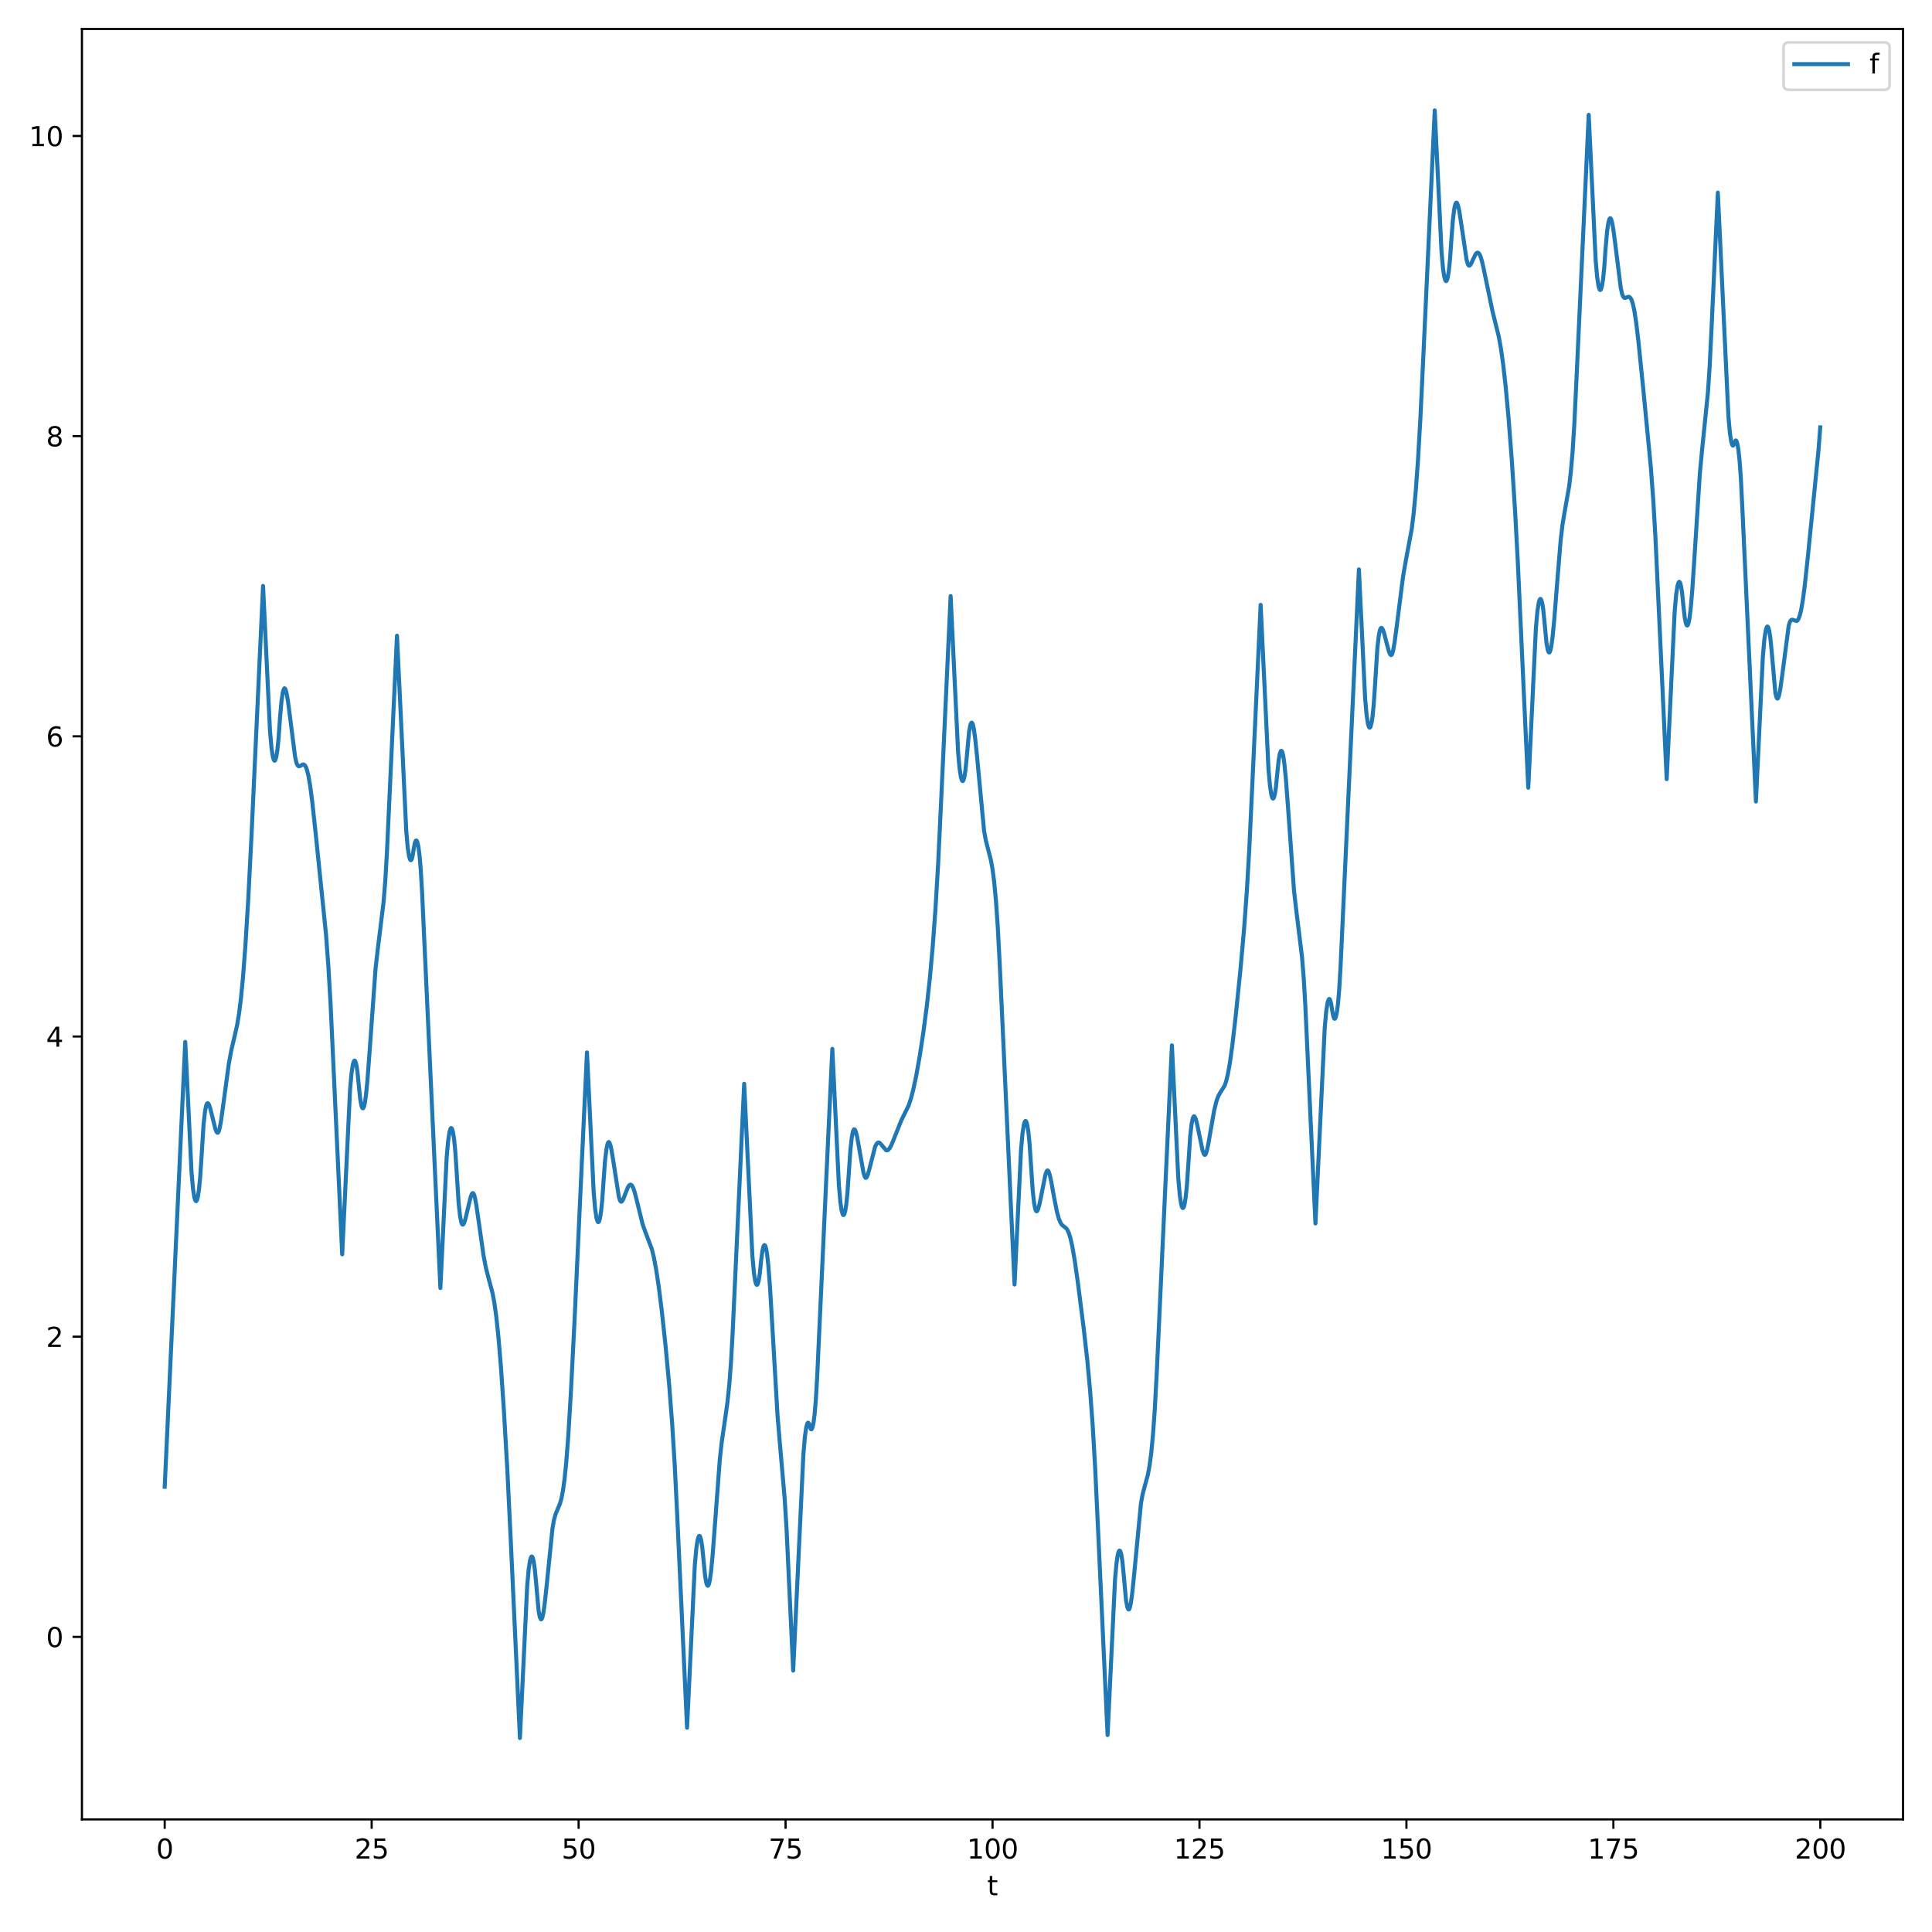 <?xml version="1.0" encoding="utf-8" standalone="no"?>
<!DOCTYPE svg PUBLIC "-//W3C//DTD SVG 1.1//EN"
  "http://www.w3.org/Graphics/SVG/1.1/DTD/svg11.dtd">
<svg xmlns:xlink="http://www.w3.org/1999/xlink" width="720pt" height="720pt" viewBox="0 0 720 720" xmlns="http://www.w3.org/2000/svg" version="1.1">
 <defs>
  <style type="text/css">*{stroke-linejoin: round; stroke-linecap: butt}</style>
 </defs>
 <g id="figure_1">
  <g id="patch_1">
   <path d="M 0 720 
L 720 720 
L 720 0 
L 0 0 
z
" style="fill: #ffffff"/>
  </g>
  <g id="axes_1">
   <g id="patch_2">
    <path d="M 30.535 678.04 
L 709.2 678.04 
L 709.2 10.8 
L 30.535 10.8 
z
" style="fill: #ffffff"/>
   </g>
   <g id="matplotlib.axis_1">
    <g id="xtick_1">
     <g id="line2d_1">
      <defs>
       <path id="m2d0b601ff3" d="M 0 0 
L 0 3.5 
" style="stroke: #000000; stroke-width: 0.8"/>
      </defs>
      <g>
       <use xlink:href="#m2d0b601ff3" x="61.383" y="678.04" style="stroke: #000000; stroke-width: 0.8"/>
      </g>
     </g>
     <g id="text_1">
      <!-- 0 -->
      <g transform="translate(58.202 692.638) scale(0.1 -0.1)">
       <defs>
        <path id="DejaVuSans-30" d="M 2034 4250 
Q 1547 4250 1301 3770 
Q 1056 3291 1056 2328 
Q 1056 1369 1301 889 
Q 1547 409 2034 409 
Q 2525 409 2770 889 
Q 3016 1369 3016 2328 
Q 3016 3291 2770 3770 
Q 2525 4250 2034 4250 
z
M 2034 4750 
Q 2819 4750 3233 4129 
Q 3647 3509 3647 2328 
Q 3647 1150 3233 529 
Q 2819 -91 2034 -91 
Q 1250 -91 836 529 
Q 422 1150 422 2328 
Q 422 3509 836 4129 
Q 1250 4750 2034 4750 
z
" transform="scale(0.016)"/>
       </defs>
       <use xlink:href="#DejaVuSans-30"/>
      </g>
     </g>
    </g>
    <g id="xtick_2">
     <g id="line2d_2">
      <g>
       <use xlink:href="#m2d0b601ff3" x="138.508" y="678.04" style="stroke: #000000; stroke-width: 0.8"/>
      </g>
     </g>
     <g id="text_2">
      <!-- 25 -->
      <g transform="translate(132.146 692.638) scale(0.1 -0.1)">
       <defs>
        <path id="DejaVuSans-32" d="M 1228 531 
L 3431 531 
L 3431 0 
L 469 0 
L 469 531 
Q 828 903 1448 1529 
Q 2069 2156 2228 2338 
Q 2531 2678 2651 2914 
Q 2772 3150 2772 3378 
Q 2772 3750 2511 3984 
Q 2250 4219 1831 4219 
Q 1534 4219 1204 4116 
Q 875 4013 500 3803 
L 500 4441 
Q 881 4594 1212 4672 
Q 1544 4750 1819 4750 
Q 2544 4750 2975 4387 
Q 3406 4025 3406 3419 
Q 3406 3131 3298 2873 
Q 3191 2616 2906 2266 
Q 2828 2175 2409 1742 
Q 1991 1309 1228 531 
z
" transform="scale(0.016)"/>
        <path id="DejaVuSans-35" d="M 691 4666 
L 3169 4666 
L 3169 4134 
L 1269 4134 
L 1269 2991 
Q 1406 3038 1543 3061 
Q 1681 3084 1819 3084 
Q 2600 3084 3056 2656 
Q 3513 2228 3513 1497 
Q 3513 744 3044 326 
Q 2575 -91 1722 -91 
Q 1428 -91 1123 -41 
Q 819 9 494 109 
L 494 744 
Q 775 591 1075 516 
Q 1375 441 1709 441 
Q 2250 441 2565 725 
Q 2881 1009 2881 1497 
Q 2881 1984 2565 2268 
Q 2250 2553 1709 2553 
Q 1456 2553 1204 2497 
Q 953 2441 691 2322 
L 691 4666 
z
" transform="scale(0.016)"/>
       </defs>
       <use xlink:href="#DejaVuSans-32"/>
       <use xlink:href="#DejaVuSans-35" x="63.623"/>
      </g>
     </g>
    </g>
    <g id="xtick_3">
     <g id="line2d_3">
      <g>
       <use xlink:href="#m2d0b601ff3" x="215.633" y="678.04" style="stroke: #000000; stroke-width: 0.8"/>
      </g>
     </g>
     <g id="text_3">
      <!-- 50 -->
      <g transform="translate(209.271 692.638) scale(0.1 -0.1)">
       <use xlink:href="#DejaVuSans-35"/>
       <use xlink:href="#DejaVuSans-30" x="63.623"/>
      </g>
     </g>
    </g>
    <g id="xtick_4">
     <g id="line2d_4">
      <g>
       <use xlink:href="#m2d0b601ff3" x="292.758" y="678.04" style="stroke: #000000; stroke-width: 0.8"/>
      </g>
     </g>
     <g id="text_4">
      <!-- 75 -->
      <g transform="translate(286.396 692.638) scale(0.1 -0.1)">
       <defs>
        <path id="DejaVuSans-37" d="M 525 4666 
L 3525 4666 
L 3525 4397 
L 1831 0 
L 1172 0 
L 2766 4134 
L 525 4134 
L 525 4666 
z
" transform="scale(0.016)"/>
       </defs>
       <use xlink:href="#DejaVuSans-37"/>
       <use xlink:href="#DejaVuSans-35" x="63.623"/>
      </g>
     </g>
    </g>
    <g id="xtick_5">
     <g id="line2d_5">
      <g>
       <use xlink:href="#m2d0b601ff3" x="369.883" y="678.04" style="stroke: #000000; stroke-width: 0.8"/>
      </g>
     </g>
     <g id="text_5">
      <!-- 100 -->
      <g transform="translate(360.339 692.638) scale(0.1 -0.1)">
       <defs>
        <path id="DejaVuSans-31" d="M 794 531 
L 1825 531 
L 1825 4091 
L 703 3866 
L 703 4441 
L 1819 4666 
L 2450 4666 
L 2450 531 
L 3481 531 
L 3481 0 
L 794 0 
L 794 531 
z
" transform="scale(0.016)"/>
       </defs>
       <use xlink:href="#DejaVuSans-31"/>
       <use xlink:href="#DejaVuSans-30" x="63.623"/>
       <use xlink:href="#DejaVuSans-30" x="127.246"/>
      </g>
     </g>
    </g>
    <g id="xtick_6">
     <g id="line2d_6">
      <g>
       <use xlink:href="#m2d0b601ff3" x="447.008" y="678.04" style="stroke: #000000; stroke-width: 0.8"/>
      </g>
     </g>
     <g id="text_6">
      <!-- 125 -->
      <g transform="translate(437.464 692.638) scale(0.1 -0.1)">
       <use xlink:href="#DejaVuSans-31"/>
       <use xlink:href="#DejaVuSans-32" x="63.623"/>
       <use xlink:href="#DejaVuSans-35" x="127.246"/>
      </g>
     </g>
    </g>
    <g id="xtick_7">
     <g id="line2d_7">
      <g>
       <use xlink:href="#m2d0b601ff3" x="524.133" y="678.04" style="stroke: #000000; stroke-width: 0.8"/>
      </g>
     </g>
     <g id="text_7">
      <!-- 150 -->
      <g transform="translate(514.589 692.638) scale(0.1 -0.1)">
       <use xlink:href="#DejaVuSans-31"/>
       <use xlink:href="#DejaVuSans-35" x="63.623"/>
       <use xlink:href="#DejaVuSans-30" x="127.246"/>
      </g>
     </g>
    </g>
    <g id="xtick_8">
     <g id="line2d_8">
      <g>
       <use xlink:href="#m2d0b601ff3" x="601.258" y="678.04" style="stroke: #000000; stroke-width: 0.8"/>
      </g>
     </g>
     <g id="text_8">
      <!-- 175 -->
      <g transform="translate(591.714 692.638) scale(0.1 -0.1)">
       <use xlink:href="#DejaVuSans-31"/>
       <use xlink:href="#DejaVuSans-37" x="63.623"/>
       <use xlink:href="#DejaVuSans-35" x="127.246"/>
      </g>
     </g>
    </g>
    <g id="xtick_9">
     <g id="line2d_9">
      <g>
       <use xlink:href="#m2d0b601ff3" x="678.382" y="678.04" style="stroke: #000000; stroke-width: 0.8"/>
      </g>
     </g>
     <g id="text_9">
      <!-- 200 -->
      <g transform="translate(668.839 692.638) scale(0.1 -0.1)">
       <use xlink:href="#DejaVuSans-32"/>
       <use xlink:href="#DejaVuSans-30" x="63.623"/>
       <use xlink:href="#DejaVuSans-30" x="127.246"/>
      </g>
     </g>
    </g>
    <g id="text_10">
     <!-- t -->
     <g transform="translate(367.907 706.317) scale(0.1 -0.1)">
      <defs>
       <path id="DejaVuSans-74" d="M 1172 4494 
L 1172 3500 
L 2356 3500 
L 2356 3053 
L 1172 3053 
L 1172 1153 
Q 1172 725 1289 603 
Q 1406 481 1766 481 
L 2356 481 
L 2356 0 
L 1766 0 
Q 1100 0 847 248 
Q 594 497 594 1153 
L 594 3053 
L 172 3053 
L 172 3500 
L 594 3500 
L 594 4494 
L 1172 4494 
z
" transform="scale(0.016)"/>
      </defs>
      <use xlink:href="#DejaVuSans-74"/>
     </g>
    </g>
   </g>
   <g id="matplotlib.axis_2">
    <g id="ytick_1">
     <g id="line2d_10">
      <defs>
       <path id="me9779a6008" d="M 0 0 
L -3.5 0 
" style="stroke: #000000; stroke-width: 0.8"/>
      </defs>
      <g>
       <use xlink:href="#me9779a6008" x="30.535" y="610.016" style="stroke: #000000; stroke-width: 0.8"/>
      </g>
     </g>
     <g id="text_11">
      <!-- 0 -->
      <g transform="translate(17.172 613.815) scale(0.1 -0.1)">
       <use xlink:href="#DejaVuSans-30"/>
      </g>
     </g>
    </g>
    <g id="ytick_2">
     <g id="line2d_11">
      <g>
       <use xlink:href="#me9779a6008" x="30.535" y="498.146" style="stroke: #000000; stroke-width: 0.8"/>
      </g>
     </g>
     <g id="text_12">
      <!-- 2 -->
      <g transform="translate(17.172 501.946) scale(0.1 -0.1)">
       <use xlink:href="#DejaVuSans-32"/>
      </g>
     </g>
    </g>
    <g id="ytick_3">
     <g id="line2d_12">
      <g>
       <use xlink:href="#me9779a6008" x="30.535" y="386.277" style="stroke: #000000; stroke-width: 0.8"/>
      </g>
     </g>
     <g id="text_13">
      <!-- 4 -->
      <g transform="translate(17.172 390.076) scale(0.1 -0.1)">
       <defs>
        <path id="DejaVuSans-34" d="M 2419 4116 
L 825 1625 
L 2419 1625 
L 2419 4116 
z
M 2253 4666 
L 3047 4666 
L 3047 1625 
L 3713 1625 
L 3713 1100 
L 3047 1100 
L 3047 0 
L 2419 0 
L 2419 1100 
L 313 1100 
L 313 1709 
L 2253 4666 
z
" transform="scale(0.016)"/>
       </defs>
       <use xlink:href="#DejaVuSans-34"/>
      </g>
     </g>
    </g>
    <g id="ytick_4">
     <g id="line2d_13">
      <g>
       <use xlink:href="#me9779a6008" x="30.535" y="274.408" style="stroke: #000000; stroke-width: 0.8"/>
      </g>
     </g>
     <g id="text_14">
      <!-- 6 -->
      <g transform="translate(17.172 278.207) scale(0.1 -0.1)">
       <defs>
        <path id="DejaVuSans-36" d="M 2113 2584 
Q 1688 2584 1439 2293 
Q 1191 2003 1191 1497 
Q 1191 994 1439 701 
Q 1688 409 2113 409 
Q 2538 409 2786 701 
Q 3034 994 3034 1497 
Q 3034 2003 2786 2293 
Q 2538 2584 2113 2584 
z
M 3366 4563 
L 3366 3988 
Q 3128 4100 2886 4159 
Q 2644 4219 2406 4219 
Q 1781 4219 1451 3797 
Q 1122 3375 1075 2522 
Q 1259 2794 1537 2939 
Q 1816 3084 2150 3084 
Q 2853 3084 3261 2657 
Q 3669 2231 3669 1497 
Q 3669 778 3244 343 
Q 2819 -91 2113 -91 
Q 1303 -91 875 529 
Q 447 1150 447 2328 
Q 447 3434 972 4092 
Q 1497 4750 2381 4750 
Q 2619 4750 2861 4703 
Q 3103 4656 3366 4563 
z
" transform="scale(0.016)"/>
       </defs>
       <use xlink:href="#DejaVuSans-36"/>
      </g>
     </g>
    </g>
    <g id="ytick_5">
     <g id="line2d_14">
      <g>
       <use xlink:href="#me9779a6008" x="30.535" y="162.539" style="stroke: #000000; stroke-width: 0.8"/>
      </g>
     </g>
     <g id="text_15">
      <!-- 8 -->
      <g transform="translate(17.172 166.338) scale(0.1 -0.1)">
       <defs>
        <path id="DejaVuSans-38" d="M 2034 2216 
Q 1584 2216 1326 1975 
Q 1069 1734 1069 1313 
Q 1069 891 1326 650 
Q 1584 409 2034 409 
Q 2484 409 2743 651 
Q 3003 894 3003 1313 
Q 3003 1734 2745 1975 
Q 2488 2216 2034 2216 
z
M 1403 2484 
Q 997 2584 770 2862 
Q 544 3141 544 3541 
Q 544 4100 942 4425 
Q 1341 4750 2034 4750 
Q 2731 4750 3128 4425 
Q 3525 4100 3525 3541 
Q 3525 3141 3298 2862 
Q 3072 2584 2669 2484 
Q 3125 2378 3379 2068 
Q 3634 1759 3634 1313 
Q 3634 634 3220 271 
Q 2806 -91 2034 -91 
Q 1263 -91 848 271 
Q 434 634 434 1313 
Q 434 1759 690 2068 
Q 947 2378 1403 2484 
z
M 1172 3481 
Q 1172 3119 1398 2916 
Q 1625 2713 2034 2713 
Q 2441 2713 2670 2916 
Q 2900 3119 2900 3481 
Q 2900 3844 2670 4047 
Q 2441 4250 2034 4250 
Q 1625 4250 1398 4047 
Q 1172 3844 1172 3481 
z
" transform="scale(0.016)"/>
       </defs>
       <use xlink:href="#DejaVuSans-38"/>
      </g>
     </g>
    </g>
    <g id="ytick_6">
     <g id="line2d_15">
      <g>
       <use xlink:href="#me9779a6008" x="30.535" y="50.669" style="stroke: #000000; stroke-width: 0.8"/>
      </g>
     </g>
     <g id="text_16">
      <!-- 10 -->
      <g transform="translate(10.81 54.469) scale(0.1 -0.1)">
       <use xlink:href="#DejaVuSans-31"/>
       <use xlink:href="#DejaVuSans-30" x="63.623"/>
      </g>
     </g>
    </g>
   </g>
   <g id="line2d_16">
    <path d="M 61.383 554.081 
L 69.034 388.29 
L 69.065 388.961 
L 71.379 436.889 
L 71.934 443.034 
L 72.428 446.227 
L 72.798 447.406 
L 73.045 447.646 
L 73.23 447.544 
L 73.446 447.118 
L 73.754 445.922 
L 74.124 443.524 
L 74.587 438.876 
L 75.081 431.444 
L 75.852 419.187 
L 76.376 414.354 
L 76.808 412.076 
L 77.148 411.251 
L 77.395 411.11 
L 77.61 411.245 
L 77.919 411.777 
L 78.351 413.039 
L 79.091 416.033 
L 80.294 420.849 
L 80.757 421.916 
L 81.066 422.169 
L 81.282 422.063 
L 81.528 421.6 
L 81.868 420.405 
L 82.361 417.763 
L 83.133 412.254 
L 85.261 396.496 
L 86.218 391.327 
L 87.328 386.624 
L 88.377 381.977 
L 89.087 377.713 
L 89.796 372.059 
L 90.567 364.079 
L 91.462 352.316 
L 92.48 335.784 
L 93.652 312.945 
L 98.033 218.352 
L 98.095 219.695 
L 100.625 272.471 
L 101.18 278.72 
L 101.673 281.988 
L 102.044 283.219 
L 102.29 283.493 
L 102.476 283.416 
L 102.691 283.019 
L 103 281.866 
L 103.37 279.525 
L 103.802 275.326 
L 104.357 267.447 
L 104.913 261.227 
L 105.406 257.979 
L 105.776 256.763 
L 106.023 256.498 
L 106.208 256.582 
L 106.424 256.982 
L 106.764 258.183 
L 107.257 260.921 
L 107.998 266.509 
L 109.972 282.045 
L 110.497 284.336 
L 110.898 285.215 
L 111.268 285.541 
L 111.607 285.559 
L 112.07 285.336 
L 112.934 284.89 
L 113.304 284.955 
L 113.643 285.25 
L 114.013 285.88 
L 114.445 287.074 
L 114.97 289.247 
L 115.587 292.839 
L 116.358 298.757 
L 117.746 311.579 
L 121.479 348.067 
L 122.374 360.047 
L 123.176 373.84 
L 124.348 398.984 
L 127.526 467.448 
L 127.557 466.777 
L 130.456 406.063 
L 131.012 399.895 
L 131.505 396.686 
L 131.876 395.495 
L 132.122 395.247 
L 132.307 395.344 
L 132.523 395.764 
L 132.832 396.951 
L 133.202 399.335 
L 133.665 403.966 
L 134.22 409.447 
L 134.683 412.039 
L 135.022 412.924 
L 135.238 413.061 
L 135.423 412.915 
L 135.67 412.342 
L 135.979 411 
L 136.38 408.181 
L 136.935 402.541 
L 137.737 391.863 
L 139.958 360.988 
L 140.76 353.912 
L 142.951 336.163 
L 143.599 328.008 
L 144.216 317.349 
L 145.974 279.191 
L 147.948 236.904 
L 147.979 237.576 
L 151.404 309.73 
L 151.959 315.918 
L 152.452 319.143 
L 152.823 320.344 
L 153.069 320.598 
L 153.255 320.506 
L 153.471 320.092 
L 153.779 318.914 
L 154.18 316.344 
L 154.612 314.092 
L 154.951 313.291 
L 155.167 313.207 
L 155.352 313.398 
L 155.599 314.032 
L 155.939 315.636 
L 156.34 318.707 
L 156.802 324.067 
L 157.296 332.454 
L 158.9 367.248 
L 164.114 480.013 
L 164.145 479.342 
L 166.458 431.312 
L 167.014 425.097 
L 167.507 421.854 
L 167.877 420.64 
L 168.124 420.377 
L 168.309 420.462 
L 168.525 420.869 
L 168.834 422.035 
L 169.204 424.395 
L 169.667 428.988 
L 170.16 436.344 
L 170.932 448.477 
L 171.456 453.249 
L 171.888 455.484 
L 172.227 456.277 
L 172.474 456.39 
L 172.69 456.23 
L 172.999 455.656 
L 173.461 454.215 
L 174.233 450.922 
L 175.405 446.041 
L 175.868 444.916 
L 176.176 444.632 
L 176.392 444.721 
L 176.639 445.163 
L 176.978 446.31 
L 177.472 448.846 
L 178.274 454.343 
L 180.187 467.814 
L 181.081 472.454 
L 182.007 476.093 
L 183.58 481.984 
L 184.259 485.691 
L 184.968 490.854 
L 185.77 498.467 
L 186.696 509.597 
L 187.776 525.437 
L 189.071 547.892 
L 190.275 572.535 
L 193.761 647.711 
L 193.791 647.04 
L 196.475 590.978 
L 197.031 584.77 
L 197.524 581.531 
L 197.894 580.321 
L 198.141 580.061 
L 198.326 580.148 
L 198.542 580.556 
L 198.851 581.726 
L 199.221 584.09 
L 199.684 588.688 
L 200.733 600.381 
L 201.165 602.621 
L 201.504 603.414 
L 201.72 603.492 
L 201.905 603.297 
L 202.152 602.656 
L 202.522 600.931 
L 203.046 597.225 
L 203.818 589.952 
L 205.885 569.669 
L 206.471 566.323 
L 207.057 564.247 
L 207.797 562.494 
L 208.692 560.351 
L 209.247 558.354 
L 209.803 555.481 
L 210.389 551.242 
L 211.037 544.866 
L 211.777 535.211 
L 212.702 519.854 
L 214.091 492.622 
L 216.898 431.801 
L 218.749 392.199 
L 218.78 392.87 
L 221.248 444.351 
L 221.803 450.634 
L 222.297 453.927 
L 222.667 455.175 
L 222.914 455.459 
L 223.099 455.391 
L 223.315 455.003 
L 223.623 453.865 
L 223.994 451.542 
L 224.425 447.367 
L 224.919 440.269 
L 225.474 432.655 
L 225.999 428.223 
L 226.431 426.23 
L 226.739 425.643 
L 226.924 425.614 
L 227.14 425.869 
L 227.449 426.693 
L 227.881 428.57 
L 228.528 432.485 
L 230.657 446.143 
L 231.089 447.463 
L 231.398 447.82 
L 231.644 447.803 
L 231.922 447.532 
L 232.323 446.786 
L 233.063 444.817 
L 234.02 442.426 
L 234.513 441.703 
L 234.884 441.488 
L 235.192 441.543 
L 235.531 441.861 
L 235.932 442.579 
L 236.457 444.043 
L 237.166 446.774 
L 239.449 456.114 
L 240.406 458.846 
L 242.905 465.456 
L 243.676 468.585 
L 244.509 472.977 
L 245.465 479.297 
L 246.637 488.613 
L 248.056 501.759 
L 249.383 516.105 
L 250.494 530.566 
L 251.45 545.948 
L 252.345 563.992 
L 256.047 643.867 
L 256.077 643.196 
L 258.947 583.162 
L 259.502 577 
L 259.995 573.795 
L 260.366 572.608 
L 260.612 572.362 
L 260.798 572.46 
L 261.013 572.882 
L 261.322 574.071 
L 261.692 576.459 
L 262.155 581.094 
L 262.772 587.354 
L 263.235 589.95 
L 263.574 590.838 
L 263.79 590.976 
L 263.975 590.833 
L 264.222 590.262 
L 264.53 588.922 
L 264.962 585.869 
L 265.548 579.912 
L 266.443 568.145 
L 268.263 543.755 
L 268.973 537.375 
L 269.991 530.436 
L 271.101 522.611 
L 271.78 516.108 
L 272.428 507.615 
L 273.045 496.494 
L 277.333 403.889 
L 277.395 405.231 
L 280.387 467.983 
L 280.943 474.168 
L 281.436 477.39 
L 281.806 478.589 
L 282.053 478.842 
L 282.238 478.75 
L 282.454 478.335 
L 282.763 477.155 
L 283.133 474.78 
L 283.657 469.674 
L 284.151 466.007 
L 284.552 464.427 
L 284.83 464.015 
L 285.015 464.044 
L 285.231 464.383 
L 285.508 465.313 
L 285.879 467.456 
L 286.341 471.688 
L 286.958 479.722 
L 287.853 494.753 
L 289.766 527.555 
L 290.691 538.603 
L 292.45 558.811 
L 293.128 569.865 
L 294.115 591.028 
L 295.596 622.576 
L 295.627 621.904 
L 299.391 542.188 
L 299.946 535.566 
L 300.44 532.026 
L 300.841 530.537 
L 301.118 530.187 
L 301.303 530.256 
L 301.519 530.643 
L 301.89 531.949 
L 302.198 532.605 
L 302.414 532.662 
L 302.599 532.448 
L 302.846 531.783 
L 303.185 530.134 
L 303.586 527.006 
L 304.049 521.566 
L 304.543 513.018 
L 308.276 431.826 
L 310.188 390.882 
L 310.219 391.553 
L 312.625 441.7 
L 313.181 447.989 
L 313.674 451.287 
L 314.045 452.538 
L 314.291 452.825 
L 314.476 452.757 
L 314.692 452.372 
L 315.001 451.236 
L 315.371 448.917 
L 315.803 444.746 
L 316.297 437.648 
L 316.914 428.561 
L 317.438 423.852 
L 317.87 421.661 
L 318.209 420.905 
L 318.425 420.845 
L 318.641 421.073 
L 318.95 421.813 
L 319.412 423.644 
L 320.122 427.541 
L 321.788 437.001 
L 322.281 438.555 
L 322.59 438.94 
L 322.806 438.902 
L 323.053 438.595 
L 323.423 437.712 
L 323.978 435.719 
L 326.107 427.409 
L 326.662 426.292 
L 327.094 425.854 
L 327.464 425.768 
L 327.834 425.922 
L 328.297 426.387 
L 330.21 428.668 
L 330.611 428.709 
L 331.012 428.519 
L 331.475 428.021 
L 332.03 427.07 
L 332.801 425.267 
L 335.855 417.61 
L 338.601 412.038 
L 339.465 409.438 
L 340.39 405.895 
L 341.439 400.949 
L 342.704 393.867 
L 344.123 384.63 
L 345.419 374.726 
L 346.56 364.263 
L 347.609 352.579 
L 348.627 338.668 
L 349.615 321.957 
L 350.663 300.006 
L 354.273 222.144 
L 354.304 222.816 
L 357.049 280.206 
L 357.605 286.396 
L 358.098 289.621 
L 358.468 290.823 
L 358.715 291.078 
L 358.9 290.986 
L 359.116 290.573 
L 359.425 289.395 
L 359.795 287.023 
L 360.258 282.41 
L 361.152 272.669 
L 361.615 270.202 
L 361.955 269.402 
L 362.17 269.319 
L 362.356 269.51 
L 362.602 270.144 
L 362.942 271.727 
L 363.435 275.275 
L 364.145 282.256 
L 366.736 309.627 
L 367.384 313.182 
L 368.217 316.415 
L 369.266 320.489 
L 369.883 323.896 
L 370.5 328.638 
L 371.148 335.503 
L 371.826 345.232 
L 372.567 359.233 
L 378.089 478.698 
L 378.151 477.355 
L 380.495 428.665 
L 381.051 422.457 
L 381.544 419.218 
L 381.914 418.007 
L 382.161 417.747 
L 382.346 417.834 
L 382.562 418.242 
L 382.871 419.412 
L 383.241 421.775 
L 383.704 426.374 
L 384.197 433.737 
L 384.845 443.522 
L 385.37 448.301 
L 385.802 450.54 
L 386.141 451.333 
L 386.357 451.425 
L 386.573 451.246 
L 386.881 450.6 
L 387.313 449.092 
L 387.992 445.797 
L 389.596 437.751 
L 390.059 436.483 
L 390.367 436.171 
L 390.552 436.238 
L 390.799 436.614 
L 391.169 437.681 
L 391.725 440.109 
L 392.835 446.289 
L 393.884 451.573 
L 394.625 454.247 
L 395.242 455.717 
L 395.797 456.523 
L 396.414 457.026 
L 397.339 457.722 
L 397.833 458.427 
L 398.357 459.602 
L 398.944 461.519 
L 399.622 464.55 
L 400.486 469.535 
L 401.689 477.969 
L 403.91 495.436 
L 405.268 507.579 
L 406.286 518.677 
L 407.211 531.229 
L 408.106 546.515 
L 409.217 570.088 
L 412.764 646.606 
L 412.795 645.935 
L 415.541 588.606 
L 416.096 582.458 
L 416.59 579.262 
L 416.96 578.081 
L 417.207 577.84 
L 417.392 577.941 
L 417.608 578.367 
L 417.916 579.562 
L 418.287 581.957 
L 418.749 586.603 
L 419.644 596.41 
L 420.107 598.904 
L 420.446 599.723 
L 420.662 599.818 
L 420.847 599.637 
L 421.094 599.016 
L 421.433 597.455 
L 421.927 593.948 
L 422.636 587.048 
L 425.197 560.291 
L 425.814 556.915 
L 426.585 553.972 
L 427.788 549.548 
L 428.405 546.225 
L 429.022 541.572 
L 429.67 534.829 
L 430.349 525.295 
L 431.12 511.008 
L 434.328 441.261 
L 436.735 389.577 
L 436.766 390.248 
L 439.11 439.066 
L 439.666 445.365 
L 440.159 448.669 
L 440.529 449.925 
L 440.776 450.215 
L 440.961 450.15 
L 441.177 449.767 
L 441.486 448.635 
L 441.856 446.321 
L 442.288 442.157 
L 442.781 435.069 
L 443.553 423.374 
L 444.077 418.815 
L 444.509 416.732 
L 444.817 416.082 
L 445.033 416.007 
L 445.249 416.194 
L 445.558 416.837 
L 446.021 418.444 
L 446.761 422.001 
L 448.149 428.713 
L 448.643 430.08 
L 448.951 430.405 
L 449.136 430.351 
L 449.383 429.979 
L 449.723 428.997 
L 450.247 426.674 
L 451.142 421.468 
L 452.499 413.784 
L 453.301 410.495 
L 453.98 408.587 
L 454.628 407.389 
L 456.417 404.543 
L 457.003 402.772 
L 457.62 400.16 
L 458.361 395.979 
L 459.255 389.549 
L 460.458 379.149 
L 462.309 361.018 
L 463.667 345.751 
L 464.685 331.75 
L 465.579 316.28 
L 466.783 290.52 
L 469.806 225.412 
L 469.837 226.083 
L 472.737 286.797 
L 473.292 292.965 
L 473.786 296.175 
L 474.156 297.366 
L 474.403 297.613 
L 474.588 297.517 
L 474.804 297.097 
L 475.112 295.91 
L 475.482 293.526 
L 475.945 288.895 
L 476.5 283.414 
L 476.963 280.823 
L 477.302 279.937 
L 477.518 279.801 
L 477.704 279.946 
L 477.95 280.519 
L 478.259 281.861 
L 478.66 284.681 
L 479.215 290.32 
L 480.017 300.999 
L 482.238 331.875 
L 483.041 338.952 
L 485.231 356.701 
L 485.879 364.857 
L 486.496 375.517 
L 488.254 413.675 
L 490.229 455.962 
L 490.259 455.291 
L 493.684 383.138 
L 494.239 376.952 
L 494.733 373.728 
L 495.103 372.529 
L 495.35 372.275 
L 495.535 372.367 
L 495.751 372.781 
L 496.059 373.96 
L 496.46 376.532 
L 496.892 378.784 
L 497.232 379.586 
L 497.447 379.67 
L 497.633 379.48 
L 497.879 378.846 
L 498.219 377.242 
L 498.62 374.173 
L 499.083 368.815 
L 499.576 360.429 
L 501.18 325.636 
L 506.425 212.2 
L 506.456 212.871 
L 508.739 260.238 
L 509.294 266.459 
L 509.787 269.707 
L 510.158 270.924 
L 510.404 271.189 
L 510.59 271.105 
L 510.806 270.7 
L 511.114 269.536 
L 511.484 267.18 
L 511.947 262.591 
L 512.441 255.242 
L 513.304 241.549 
L 513.829 236.925 
L 514.261 234.795 
L 514.6 234.069 
L 514.847 233.976 
L 515.063 234.136 
L 515.371 234.684 
L 515.834 236.035 
L 516.667 239.319 
L 517.654 242.959 
L 518.117 243.936 
L 518.395 244.135 
L 518.611 244.03 
L 518.857 243.575 
L 519.197 242.36 
L 519.69 239.627 
L 520.431 234.094 
L 522.899 214.694 
L 523.917 208.887 
L 526.107 197.168 
L 526.847 191.161 
L 527.588 183.274 
L 528.421 171.849 
L 529.346 155.813 
L 530.519 131.073 
L 534.683 41.129 
L 534.714 41.8 
L 537.213 93.849 
L 537.768 100.059 
L 538.262 103.298 
L 538.632 104.51 
L 538.879 104.771 
L 539.064 104.684 
L 539.28 104.276 
L 539.589 103.107 
L 539.959 100.745 
L 540.391 96.517 
L 540.884 89.366 
L 541.44 82.047 
L 541.964 77.831 
L 542.365 76.08 
L 542.674 75.531 
L 542.859 75.525 
L 543.075 75.809 
L 543.383 76.682 
L 543.846 78.808 
L 544.525 83.14 
L 546.561 96.863 
L 547.023 98.467 
L 547.363 98.955 
L 547.61 99.001 
L 547.887 98.811 
L 548.288 98.201 
L 548.998 96.61 
L 549.862 94.807 
L 550.324 94.27 
L 550.664 94.15 
L 550.972 94.269 
L 551.312 94.663 
L 551.743 95.57 
L 552.268 97.26 
L 552.977 100.41 
L 556.217 116.027 
L 558.53 125.325 
L 559.363 129.956 
L 560.196 135.876 
L 561.122 144.114 
L 562.202 155.861 
L 563.405 171.488 
L 564.608 190.06 
L 565.657 209.725 
L 568.68 275.433 
L 569.544 293.556 
L 569.575 292.885 
L 572.382 234.122 
L 572.937 227.909 
L 573.431 224.667 
L 573.801 223.453 
L 574.048 223.191 
L 574.233 223.277 
L 574.449 223.684 
L 574.757 224.851 
L 575.128 227.212 
L 575.59 231.806 
L 576.331 239.608 
L 576.794 242.17 
L 577.133 243.035 
L 577.349 243.159 
L 577.534 243.003 
L 577.781 242.415 
L 578.12 240.88 
L 578.583 237.518 
L 579.231 230.919 
L 580.31 217.174 
L 581.606 201.402 
L 582.285 195.625 
L 583.087 190.788 
L 584.753 181.373 
L 585.401 175.942 
L 586.049 168.483 
L 586.696 158.26 
L 587.499 141.453 
L 592.064 42.784 
L 592.095 43.455 
L 594.656 96.956 
L 595.211 103.243 
L 595.705 106.54 
L 596.075 107.79 
L 596.322 108.076 
L 596.507 108.009 
L 596.723 107.623 
L 597.031 106.486 
L 597.401 104.166 
L 597.833 99.995 
L 598.389 92.161 
L 598.944 85.98 
L 599.437 82.76 
L 599.808 81.563 
L 600.054 81.311 
L 600.24 81.405 
L 600.455 81.816 
L 600.795 83.039 
L 601.288 85.816 
L 602.029 91.478 
L 604.003 107.271 
L 604.528 109.636 
L 604.96 110.622 
L 605.33 110.973 
L 605.7 111.023 
L 606.224 110.825 
L 606.934 110.593 
L 607.304 110.71 
L 607.674 111.095 
L 608.075 111.879 
L 608.538 113.328 
L 609.093 115.902 
L 609.741 120.073 
L 610.574 127.059 
L 612.333 144.356 
L 615.202 173.944 
L 616.127 186.364 
L 616.929 200.124 
L 618.102 225.261 
L 621.125 290.37 
L 621.156 289.698 
L 624.087 228.073 
L 624.642 221.734 
L 625.135 218.4 
L 625.506 217.124 
L 625.783 216.814 
L 625.968 216.91 
L 626.184 217.329 
L 626.493 218.514 
L 626.863 220.897 
L 627.326 225.501 
L 627.85 230.168 
L 628.282 232.329 
L 628.621 233.063 
L 628.837 233.104 
L 629.023 232.877 
L 629.3 232.077 
L 629.64 230.322 
L 630.071 226.792 
L 630.658 219.982 
L 631.521 206.987 
L 633.496 176.336 
L 634.329 167.56 
L 636.488 146.354 
L 637.136 136.671 
L 637.815 122.796 
L 640.19 71.784 
L 640.221 72.455 
L 644.139 155.296 
L 644.694 161.45 
L 645.188 164.65 
L 645.558 165.833 
L 645.805 166.077 
L 645.99 165.977 
L 646.206 165.553 
L 646.792 164.151 
L 646.977 164.172 
L 647.193 164.503 
L 647.471 165.422 
L 647.841 167.548 
L 648.273 171.462 
L 648.767 178.189 
L 649.322 189.293 
L 654.381 298.702 
L 654.412 298.03 
L 656.973 244.555 
L 657.528 238.286 
L 658.022 235.002 
L 658.392 233.761 
L 658.638 233.481 
L 658.824 233.553 
L 659.04 233.944 
L 659.348 235.088 
L 659.718 237.418 
L 660.181 241.969 
L 661.631 258.263 
L 662.032 259.888 
L 662.31 260.33 
L 662.495 260.322 
L 662.711 260.008 
L 663.019 259.041 
L 663.451 256.858 
L 664.099 252.279 
L 666.598 233.186 
L 667.03 231.758 
L 667.431 231.123 
L 667.77 230.945 
L 668.14 230.995 
L 669.559 231.438 
L 669.899 231.174 
L 670.269 230.587 
L 670.701 229.45 
L 671.225 227.35 
L 671.842 223.829 
L 672.583 218.205 
L 673.786 207.005 
L 677.704 167.723 
L 678.352 159.264 
L 678.352 159.264 
" clip-path="url(#p1dc96696d3)" style="fill: none; stroke: #1f77b4; stroke-width: 1.5; stroke-linecap: square"/>
   </g>
   <g id="patch_3">
    <path d="M 30.535 678.04 
L 30.535 10.8 
" style="fill: none; stroke: #000000; stroke-width: 0.8; stroke-linejoin: miter; stroke-linecap: square"/>
   </g>
   <g id="patch_4">
    <path d="M 709.2 678.04 
L 709.2 10.8 
" style="fill: none; stroke: #000000; stroke-width: 0.8; stroke-linejoin: miter; stroke-linecap: square"/>
   </g>
   <g id="patch_5">
    <path d="M 30.535 678.04 
L 709.2 678.04 
" style="fill: none; stroke: #000000; stroke-width: 0.8; stroke-linejoin: miter; stroke-linecap: square"/>
   </g>
   <g id="patch_6">
    <path d="M 30.535 10.8 
L 709.2 10.8 
" style="fill: none; stroke: #000000; stroke-width: 0.8; stroke-linejoin: miter; stroke-linecap: square"/>
   </g>
   <g id="legend_1">
    <g id="patch_7">
     <path d="M 666.68 33.478 
L 702.2 33.478 
Q 704.2 33.478 704.2 31.478 
L 704.2 17.8 
Q 704.2 15.8 702.2 15.8 
L 666.68 15.8 
Q 664.68 15.8 664.68 17.8 
L 664.68 31.478 
Q 664.68 33.478 666.68 33.478 
z
" style="fill: #ffffff; opacity: 0.8; stroke: #cccccc; stroke-linejoin: miter"/>
    </g>
    <g id="line2d_17">
     <path d="M 668.68 23.898 
L 678.68 23.898 
L 688.68 23.898 
" style="fill: none; stroke: #1f77b4; stroke-width: 1.5; stroke-linecap: square"/>
    </g>
    <g id="text_17">
     <!-- f -->
     <g transform="translate(696.68 27.398) scale(0.1 -0.1)">
      <defs>
       <path id="DejaVuSans-66" d="M 2375 4863 
L 2375 4384 
L 1825 4384 
Q 1516 4384 1395 4259 
Q 1275 4134 1275 3809 
L 1275 3500 
L 2222 3500 
L 2222 3053 
L 1275 3053 
L 1275 0 
L 697 0 
L 697 3053 
L 147 3053 
L 147 3500 
L 697 3500 
L 697 3744 
Q 697 4328 969 4595 
Q 1241 4863 1831 4863 
L 2375 4863 
z
" transform="scale(0.016)"/>
      </defs>
      <use xlink:href="#DejaVuSans-66"/>
     </g>
    </g>
   </g>
  </g>
 </g>
 <defs>
  <clipPath id="p1dc96696d3">
   <rect x="30.535" y="10.8" width="678.665" height="667.24"/>
  </clipPath>
 </defs>
</svg>
